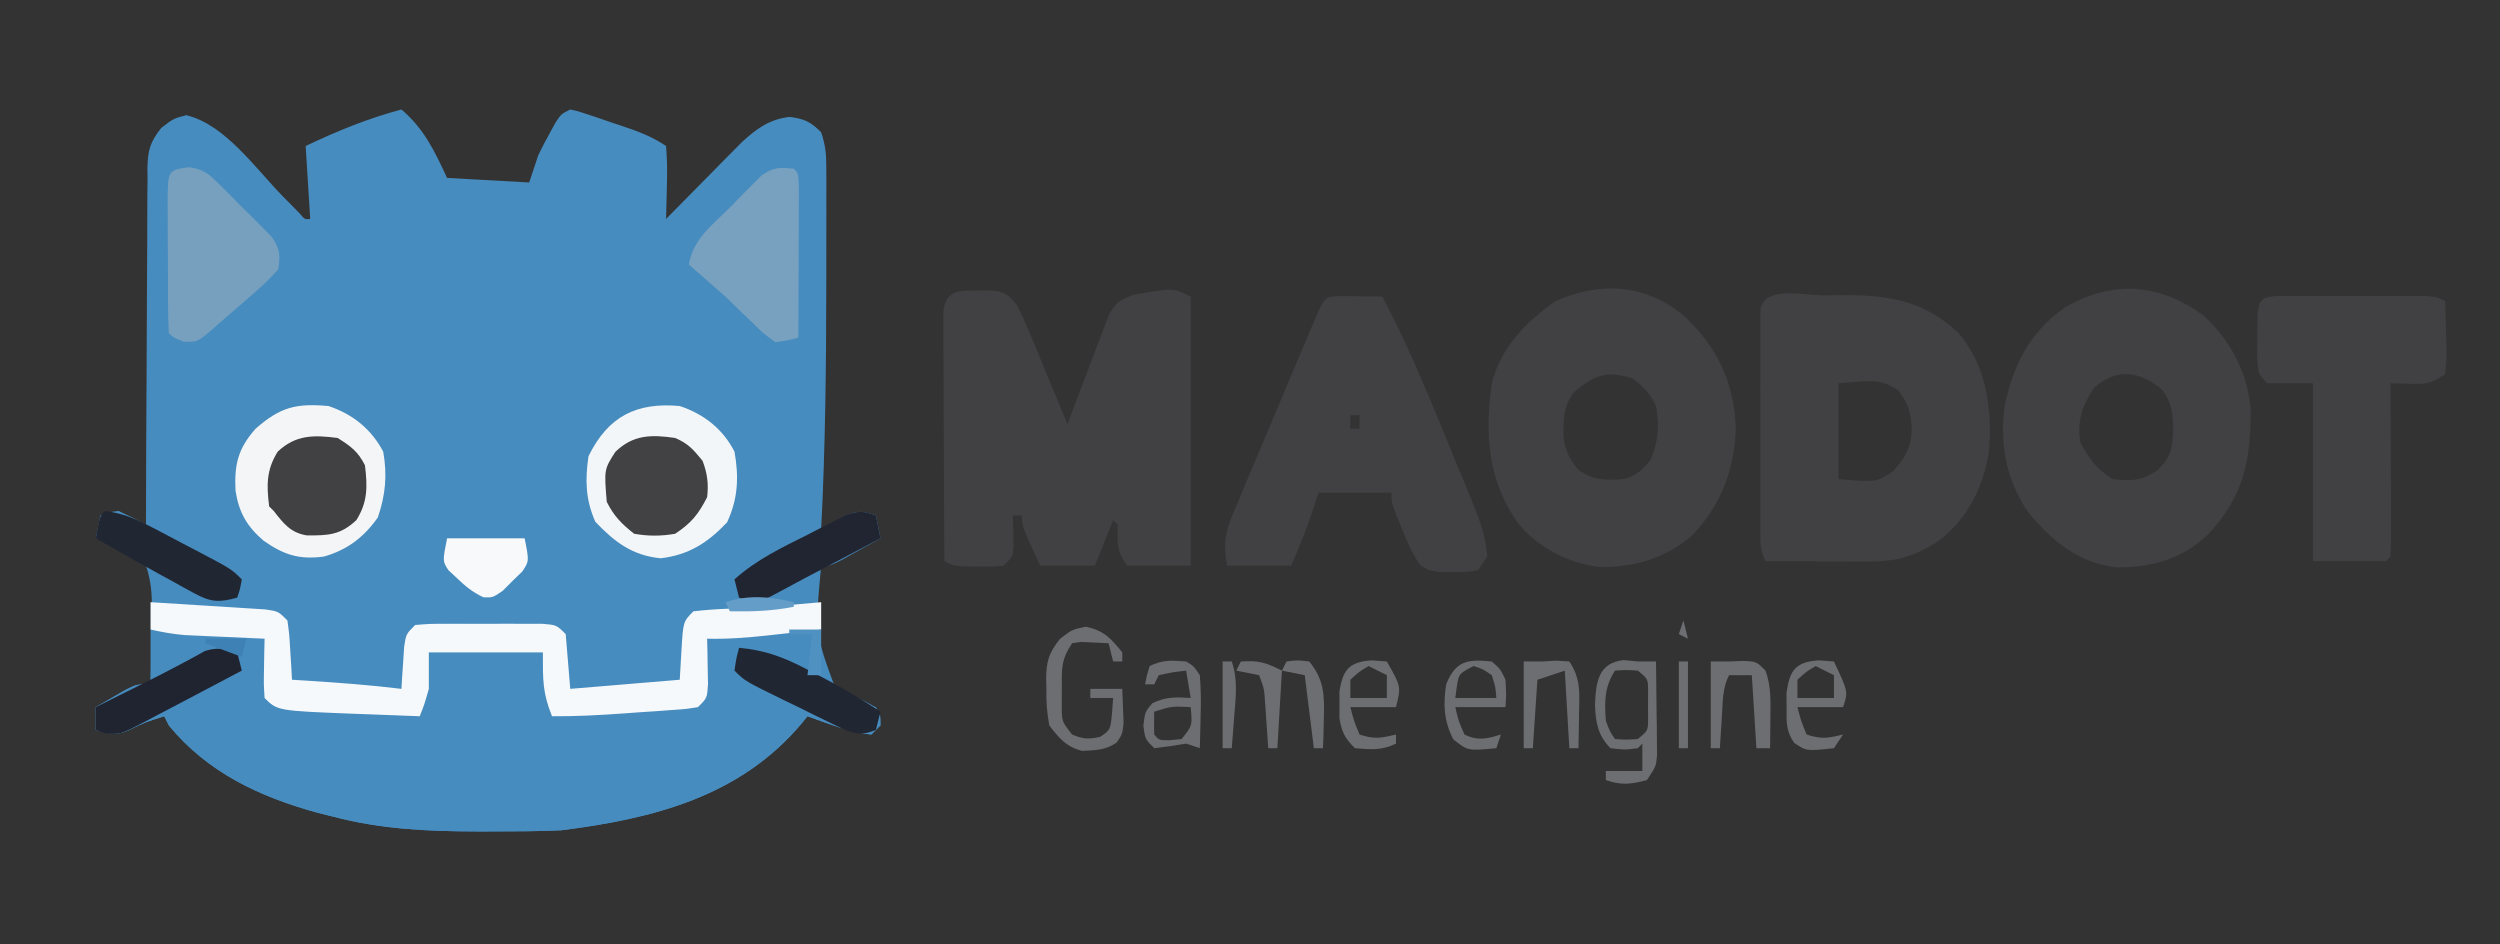 <?xml version="1.0" encoding="UTF-8"?>
<svg version="1.1" xmlns="http://www.w3.org/2000/svg" width="548" height="207">
<rect width="100%" height="100%" fill="#333333" stroke="none"/>
<path d="M0 0 C5.001 4.286 7.222 9.046 10 15 C15.94 15.33 21.88 15.66 28 16 C28.66 14.02 29.32 12.04 30 10 C30.787 8.373 31.618 6.766 32.5 5.188 C32.923 4.418 33.346 3.648 33.781 2.855 C35 1 35 1 37 0 C38.832 0.406 38.832 0.406 41.027 1.145 C42.216 1.542 42.216 1.542 43.428 1.947 C44.256 2.233 45.084 2.518 45.938 2.812 C46.762 3.086 47.586 3.36 48.436 3.643 C51.998 4.849 54.843 5.895 58 8 C58.221 10.789 58.281 13.347 58.188 16.125 C58.167 17.256 58.167 17.256 58.146 18.41 C58.111 20.274 58.057 22.137 58 24 C58.549 23.44 59.099 22.88 59.665 22.303 C62.167 19.76 64.677 17.223 67.188 14.688 C68.484 13.366 68.484 13.366 69.807 12.018 C70.648 11.17 71.489 10.322 72.355 9.449 C73.51 8.279 73.51 8.279 74.688 7.085 C77.972 4.124 80.633 2.167 85.062 1.625 C88.342 2.044 89.681 2.681 92 5 C92.983 7.949 93.127 9.856 93.129 12.929 C93.133 13.937 93.136 14.946 93.139 15.984 C93.137 17.08 93.135 18.176 93.133 19.305 C93.134 20.444 93.135 21.584 93.137 22.758 C93.139 26.464 93.132 30.169 93.125 33.875 C93.124 35.747 93.124 35.747 93.122 37.657 C93.107 55.789 92.929 73.889 92 92 C92.797 91.549 92.797 91.549 93.609 91.09 C94.316 90.71 95.022 90.329 95.75 89.938 C96.794 89.363 96.794 89.363 97.859 88.777 C100.361 87.869 101.533 88.117 104 89 C104.33 90.65 104.66 92.3 105 94 C103.211 95.005 101.419 96.004 99.625 97 C98.627 97.557 97.63 98.114 96.602 98.688 C94 100 94 100 92 100 C90.613 114.813 90.613 114.813 95.48 127.855 C98.436 129.388 98.436 129.388 101.531 130.176 C102.346 130.448 103.161 130.72 104 131 C104.969 132.98 104.969 132.98 105 135 C104.34 135.66 103.68 136.32 103 137 C98.198 136.563 93.536 134.571 89 133 C88.588 133.508 88.175 134.016 87.75 134.539 C74.241 150.641 55.144 155.467 35 158 C29.711 158.24 24.419 158.245 19.125 158.25 C18.384 158.251 17.643 158.252 16.88 158.253 C5.967 158.243 -4.394 157.799 -15 155 C-16.123 154.722 -17.246 154.443 -18.402 154.156 C-31.108 150.651 -42.507 145.347 -51 135 C-51.33 134.34 -51.66 133.68 -52 133 C-56.156 134.302 -56.156 134.302 -60.062 136.188 C-62.667 137.28 -64.333 136.741 -67 136 C-67 134.35 -67 132.7 -67 131 C-65.567 130.159 -64.128 129.327 -62.688 128.5 C-61.887 128.036 -61.086 127.572 -60.262 127.094 C-58 126 -58 126 -55 126 C-54.848 121.79 -54.819 117.588 -54.812 113.375 C-54.768 112.185 -54.724 110.995 -54.678 109.77 C-54.708 106.197 -54.843 103.387 -56 100 C-59.357 97.113 -62.849 95.479 -67 94 C-66.67 92.35 -66.34 90.7 -66 89 C-64.375 88.312 -64.375 88.312 -62 88 C-59.976 88.952 -57.973 89.948 -56 91 C-55.999 89.959 -55.997 88.917 -55.996 87.845 C-55.979 78.03 -55.936 68.216 -55.868 58.402 C-55.834 53.357 -55.809 48.312 -55.804 43.266 C-55.8 38.396 -55.772 33.527 -55.727 28.658 C-55.714 26.8 -55.709 24.943 -55.714 23.085 C-55.719 20.482 -55.693 17.881 -55.659 15.279 C-55.668 14.511 -55.677 13.744 -55.686 12.953 C-55.6 8.972 -55.145 7.182 -52.635 4.029 C-50 2 -50 2 -47.188 1.25 C-38.678 3.252 -31.973 12.959 -26.016 19.02 C-25.066 19.983 -25.066 19.983 -24.098 20.965 C-23.525 21.549 -22.953 22.133 -22.364 22.734 C-21.188 24.113 -21.188 24.113 -20 24 C-20.33 18.72 -20.66 13.44 -21 8 C-14.087 4.721 -7.393 1.972 0 0 Z " fill="#478CBF" transform="translate(88,24)"/>
<path d="M0 0 C3.042 0.142 6.083 0.288 9.125 0.438 C9.981 0.477 10.837 0.516 11.719 0.557 C16.217 0.782 20.568 1.135 25 2 C25.061 2.927 25.121 3.854 25.184 4.809 C25.267 6.006 25.351 7.204 25.438 8.438 C25.519 9.632 25.6 10.827 25.684 12.059 C25.677 14.886 25.677 14.886 27 16 C33.802 17.093 40.623 17.312 47.5 17.562 C49.163 17.627 49.163 17.627 50.859 17.693 C53.573 17.799 56.286 17.9 59 18 C59.66 13.71 60.32 9.42 61 5 C69.25 5 77.5 5 86 5 C86.99 11.93 86.99 11.93 88 19 C89.221 18.867 90.441 18.734 91.699 18.598 C93.362 18.419 95.025 18.24 96.688 18.062 C97.547 17.97 98.407 17.878 99.292 17.783 C105.433 17.137 111.564 16.626 117.727 16.246 C119.965 16.244 119.965 16.244 121 15 C121.235 12.817 121.414 10.628 121.562 8.438 C121.646 7.24 121.73 6.042 121.816 4.809 C121.877 3.882 121.938 2.955 122 2 C124.854 1.662 127.708 1.329 130.562 1 C131.362 0.905 132.162 0.809 132.986 0.711 C137.695 0.173 142.261 -0.102 147 0 C146.945 0.724 146.889 1.449 146.832 2.195 C146.81 5.437 146.966 7.916 148 11 C150.729 13.118 153.342 14.373 156.531 15.684 C159 17 159 17 159.969 19.035 C159.984 20.008 159.984 20.008 160 21 C159.34 21.66 158.68 22.32 158 23 C153.198 22.563 148.536 20.571 144 19 C143.588 19.508 143.175 20.016 142.75 20.539 C129.241 36.641 110.144 41.467 90 44 C84.711 44.24 79.419 44.245 74.125 44.25 C73.384 44.251 72.643 44.252 71.88 44.253 C60.967 44.243 50.606 43.799 40 41 C38.877 40.722 37.754 40.443 36.598 40.156 C23.892 36.651 12.493 31.347 4 21 C3.67 20.34 3.34 19.68 3 19 C-1.156 20.302 -1.156 20.302 -5.062 22.188 C-7.667 23.28 -9.333 22.741 -12 22 C-12 20.35 -12 18.7 -12 17 C-10.567 16.159 -9.128 15.327 -7.688 14.5 C-6.887 14.036 -6.086 13.572 -5.262 13.094 C-3 12 -3 12 0 12 C0 8.04 0 4.08 0 0 Z " fill="#478CBF" transform="translate(33,138)"/>
<path d="M0 0 C0.968 -0.017 1.936 -0.034 2.934 -0.051 C6.094 0.386 6.585 0.879 8.562 3.312 C9.533 5.273 10.424 7.273 11.262 9.293 C11.748 10.456 12.235 11.62 12.736 12.818 C13.236 14.033 13.735 15.248 14.25 16.5 C14.766 17.739 15.282 18.978 15.799 20.217 C17.06 23.246 18.314 26.278 19.562 29.312 C19.859 28.505 20.156 27.698 20.461 26.866 C21.578 23.864 22.72 20.873 23.878 17.887 C24.373 16.595 24.859 15.299 25.335 13.999 C26.022 12.128 26.747 10.271 27.473 8.414 C27.897 7.293 28.321 6.173 28.758 5.018 C30.562 2.312 30.562 2.312 34.017 0.943 C42.726 -0.606 42.726 -0.606 46.562 1.312 C46.562 20.782 46.562 40.252 46.562 60.312 C41.943 60.312 37.322 60.312 32.562 60.312 C30.257 56.854 30.475 55.346 30.562 51.312 C30.233 50.983 29.902 50.653 29.562 50.312 C27.582 55.263 27.582 55.263 25.562 60.312 C21.602 60.312 17.642 60.312 13.562 60.312 C9.562 51.562 9.562 51.562 9.562 49.312 C8.902 49.312 8.242 49.312 7.562 49.312 C7.586 49.939 7.609 50.565 7.633 51.211 C7.66 52.437 7.66 52.437 7.688 53.688 C7.711 54.5 7.734 55.312 7.758 56.148 C7.562 58.312 7.562 58.312 5.562 60.312 C3.031 60.543 3.031 60.543 0.062 60.5 C-1.407 60.49 -1.407 60.49 -2.906 60.48 C-5.438 60.312 -5.438 60.312 -7.438 59.312 C-7.484 51.915 -7.519 44.518 -7.541 37.12 C-7.552 33.686 -7.566 30.251 -7.588 26.816 C-7.614 22.87 -7.624 18.923 -7.633 14.977 C-7.643 13.74 -7.653 12.504 -7.664 11.23 C-7.664 10.089 -7.664 8.948 -7.665 7.772 C-7.669 6.764 -7.673 5.756 -7.678 4.717 C-7.186 -0.202 -4.218 0.017 0 0 Z " fill="#414042" transform="translate(214.438,63.688)"/>
<path d="M0 0 C1.208 -0.021 2.416 -0.041 3.66 -0.062 C13.904 -0.107 21.65 1.062 29.273 8.215 C35.585 15.654 36.674 24.855 36 34.25 C34.633 42.142 31.403 48.897 24.938 53.82 C19.635 57.232 15.731 58.375 9.363 58.348 C8.065 58.344 6.766 58.341 5.428 58.338 C4.056 58.33 2.684 58.321 1.312 58.312 C-0.071 58.307 -1.454 58.303 -2.838 58.299 C-6.225 58.287 -9.613 58.271 -13 58.25 C-14.282 55.685 -14.127 53.861 -14.129 50.99 C-14.133 49.892 -14.136 48.794 -14.139 47.663 C-14.137 46.474 -14.135 45.284 -14.133 44.059 C-14.134 42.843 -14.135 41.627 -14.136 40.375 C-14.136 37.802 -14.135 35.229 -14.13 32.656 C-14.125 28.701 -14.13 24.746 -14.137 20.791 C-14.136 18.297 -14.135 15.803 -14.133 13.309 C-14.135 12.117 -14.137 10.925 -14.139 9.698 C-14.136 8.603 -14.133 7.508 -14.129 6.381 C-14.129 5.412 -14.128 4.443 -14.127 3.445 C-13.795 -2.294 -4.314 0.018 0 0 Z M3 19.25 C3 26.18 3 33.11 3 40.25 C11.264 40.997 11.264 40.997 14.938 38.562 C17.634 35.54 18.927 33.4 19.066 29.293 C18.843 25.639 18.338 23.686 16.062 20.75 C12.072 18.517 12.072 18.517 3 19.25 Z " fill="#414042" transform="translate(400,64.75)"/>
<path d="M0 0 C5.951 5.453 9.575 12.311 10.344 20.355 C10.463 31.75 8.803 39.727 0.875 48.148 C-5.068 53.532 -11.395 55.299 -19.273 55.172 C-27.457 54.172 -33.285 49.37 -38.367 43.16 C-43.189 36.275 -44.707 28.148 -43.59 19.852 C-41.655 10.841 -38.215 3.839 -30.617 -1.598 C-20.292 -7.775 -9.852 -7.221 0 0 Z M-23.992 15.84 C-26.607 19.898 -27.693 23.031 -26.992 27.84 C-24.952 31.498 -23.488 33.509 -19.992 35.84 C-15.78 36.308 -13.706 36.306 -10.117 33.965 C-7.136 30.984 -6.779 29.209 -6.617 25.09 C-6.664 21.53 -6.911 19.166 -9.055 16.277 C-14.088 12.101 -18.909 11.462 -23.992 15.84 Z " fill="#414042" transform="translate(482.992,69.16)"/>
<path d="M0 0 C7.257 6.876 10.829 14.492 11.211 24.621 C10.846 33.721 7.946 41.341 1.648 47.965 C-4.253 53.01 -10.937 54.992 -18.594 54.902 C-25.204 54.213 -32.011 50.735 -36.289 45.621 C-43.186 36.203 -43.856 25.868 -42.289 14.621 C-40.233 6.699 -34.898 1.238 -28.289 -3.379 C-18.449 -7.785 -8.353 -7.109 0 0 Z M-24.289 16.621 C-26.668 19.649 -26.649 22.866 -26.543 26.656 C-26.165 29.577 -25.148 31.364 -23.289 33.621 C-20.073 35.95 -17.18 35.945 -13.289 35.621 C-10.501 34.745 -9.436 33.794 -7.539 31.559 C-5.802 27.477 -5.483 23.988 -6.289 19.621 C-7.628 16.758 -8.768 15.767 -11.289 13.621 C-16.998 11.753 -19.798 12.757 -24.289 16.621 Z " fill="#414042" transform="translate(369.289,69.379)"/>
<path d="M0 0 C3.092 0.033 6.185 0.065 9.277 0.098 C14.308 9.596 18.45 19.395 22.511 29.336 C23.598 31.992 24.696 34.642 25.795 37.293 C26.494 38.996 27.193 40.699 27.891 42.402 C28.217 43.187 28.543 43.971 28.878 44.78 C30.528 48.846 32.004 52.669 32.277 57.098 C31.617 58.088 30.957 59.078 30.277 60.098 C27.781 60.496 27.781 60.496 24.84 60.473 C23.872 60.48 22.904 60.488 21.906 60.496 C19.277 60.098 19.277 60.098 17.598 58.953 C15.819 56.454 14.74 53.877 13.59 51.035 C13.153 49.972 12.716 48.908 12.266 47.812 C11.277 45.098 11.277 45.098 11.277 43.098 C5.997 43.098 0.717 43.098 -4.723 43.098 C-5.156 44.438 -5.589 45.779 -6.035 47.16 C-7.394 51.25 -8.965 55.164 -10.723 59.098 C-15.343 59.098 -19.963 59.098 -24.723 59.098 C-25.844 53.491 -24.806 50.859 -22.66 45.848 C-22.315 45.015 -21.97 44.183 -21.615 43.325 C-20.332 40.243 -19.027 37.171 -17.723 34.098 C-16.832 31.978 -15.943 29.857 -15.054 27.737 C-13.469 23.959 -11.878 20.184 -10.285 16.41 C-9.969 15.66 -9.653 14.91 -9.327 14.137 C-8.421 11.994 -7.512 9.852 -6.602 7.711 C-6.326 7.058 -6.05 6.404 -5.766 5.731 C-3.372 0.121 -3.372 0.121 0 0 Z M2.277 26.098 C2.277 27.088 2.277 28.078 2.277 29.098 C2.937 29.098 3.597 29.098 4.277 29.098 C4.277 28.108 4.277 27.118 4.277 26.098 C3.617 26.098 2.957 26.098 2.277 26.098 Z " fill="#414042" transform="translate(293.723,64.902)"/>
<path d="M0 0 C0.82 0.002 1.64 0.004 2.484 0.006 C3.321 0.005 4.159 0.004 5.021 0.003 C6.796 0.003 8.571 0.004 10.345 0.009 C13.067 0.014 15.788 0.009 18.51 0.002 C20.23 0.003 21.951 0.004 23.672 0.006 C24.489 0.004 25.307 0.002 26.15 0 C31.914 0.024 31.914 0.024 34.144 1.139 C34.225 3.765 34.285 6.388 34.332 9.014 C34.357 9.76 34.382 10.507 34.408 11.276 C34.437 13.444 34.437 13.444 34.144 17.139 C30.941 19.275 30.125 19.37 26.457 19.264 C25.649 19.246 24.84 19.228 24.008 19.209 C23.393 19.186 22.778 19.163 22.144 19.139 C22.152 20.858 22.152 20.858 22.16 22.611 C22.178 26.847 22.19 31.083 22.199 35.319 C22.204 37.156 22.211 38.992 22.22 40.828 C22.232 43.462 22.238 46.095 22.242 48.729 C22.247 49.555 22.252 50.381 22.258 51.232 C22.258 53.201 22.206 55.171 22.144 57.139 C21.814 57.469 21.484 57.799 21.144 58.139 C15.864 58.139 10.584 58.139 5.144 58.139 C5.144 45.269 5.144 32.399 5.144 19.139 C1.844 19.139 -1.456 19.139 -4.856 19.139 C-6.856 17.139 -6.856 17.139 -7.086 13.479 C-7.082 12.011 -7.067 10.544 -7.043 9.076 C-7.043 8.331 -7.042 7.585 -7.041 6.817 C-6.986 0.109 -6.654 0.028 0 0 Z " fill="#414042" transform="translate(501.856,64.861)"/>
<path d="M0 0 C3.952 0.236 7.903 0.485 11.853 0.745 C13.197 0.831 14.542 0.915 15.886 0.995 C17.818 1.11 19.749 1.238 21.68 1.367 C23.424 1.477 23.424 1.477 25.203 1.589 C28 2 28 2 30 4 C30.414 7.039 30.414 7.039 30.625 10.625 C30.7 11.814 30.775 13.002 30.852 14.227 C30.925 15.599 30.925 15.599 31 17 C31.978 17.061 32.957 17.121 33.965 17.184 C41 17.633 48.001 18.14 55 19 C55.049 18.157 55.098 17.314 55.148 16.445 C55.223 15.35 55.298 14.254 55.375 13.125 C55.445 12.034 55.514 10.944 55.586 9.82 C56 7 56 7 58 5 C61.041 4.741 61.041 4.741 64.906 4.734 C65.927 4.732 65.927 4.732 66.968 4.729 C68.407 4.727 69.847 4.731 71.286 4.739 C73.491 4.75 75.697 4.739 77.902 4.727 C79.299 4.728 80.697 4.73 82.094 4.734 C83.369 4.737 84.645 4.739 85.959 4.741 C89 5 89 5 91 7 C91.495 12.94 91.495 12.94 92 19 C103.88 18.01 103.88 18.01 116 17 C116.124 14.896 116.248 12.793 116.375 10.625 C116.75 4.25 116.75 4.25 119 2 C121.486 1.712 123.881 1.534 126.375 1.438 C127.82 1.366 129.266 1.293 130.711 1.219 C131.431 1.184 132.151 1.149 132.894 1.113 C137.604 0.86 142.302 0.418 147 0 C147 1.98 147 3.96 147 6 C143.959 6.337 140.917 6.67 137.875 7 C137.019 7.095 136.163 7.191 135.281 7.289 C130.83 7.768 126.486 8.118 122 8 C122.023 8.915 122.046 9.83 122.07 10.773 C122.088 11.962 122.106 13.15 122.125 14.375 C122.148 15.558 122.171 16.742 122.195 17.961 C122 21 122 21 120 23 C117.481 23.411 117.481 23.411 114.328 23.633 C113.189 23.717 112.049 23.8 110.875 23.887 C109.679 23.965 108.483 24.044 107.25 24.125 C106.069 24.211 104.888 24.298 103.672 24.387 C98.434 24.758 93.253 25.046 88 25 C85.907 19.768 86 17.122 86 11 C77.75 11 69.5 11 61 11 C61 13.64 61 16.28 61 19 C60 22.5 60 22.5 59 25 C55.166 24.86 51.333 24.712 47.5 24.562 C46.422 24.523 45.345 24.484 44.234 24.443 C27.792 23.792 27.792 23.792 25 21 C24.805 17.961 24.805 17.961 24.875 14.375 C24.893 13.186 24.911 11.998 24.93 10.773 C24.953 9.858 24.976 8.943 25 8 C24.13 7.962 24.13 7.962 23.243 7.924 C20.6 7.808 17.956 7.685 15.312 7.562 C14.4 7.523 13.488 7.484 12.549 7.443 C11.663 7.401 10.776 7.36 9.863 7.316 C9.052 7.28 8.24 7.243 7.404 7.205 C4.879 6.99 2.474 6.541 0 6 C0 4.02 0 2.04 0 0 Z " fill="#F6F9FB" transform="translate(33,132)"/>
<path d="M0 0 C5.288 1.763 9.445 5.013 12 10 C12.993 15.611 12.781 20.318 10.375 25.5 C6.124 29.975 1.981 32.649 -4.188 33.375 C-10.405 32.763 -14.26 29.827 -18.5 25.375 C-20.653 20.531 -20.77 16.218 -20 11 C-15.65 2.139 -9.374 -0.841 0 0 Z " fill="#F3F6F8" transform="translate(149,89)"/>
<path d="M0 0 C5.289 1.763 9.394 5.048 12 10 C12.915 15.125 12.507 19.533 10.812 24.438 C7.732 28.793 4.141 31.531 -1 33 C-6.474 33.723 -9.783 32.609 -14.199 29.539 C-17.879 26.394 -19.644 23.335 -20.375 18.539 C-20.648 12.856 -19.869 9.392 -16 5 C-10.578 0.224 -7.096 -0.636 0 0 Z " fill="#F3F5F7" transform="translate(72,89)"/>
<path d="M0 0 C3.365 0.442 4.452 1.517 6.845 3.889 C7.971 5.006 7.971 5.006 9.12 6.145 C9.889 6.934 10.658 7.722 11.45 8.534 C12.239 9.303 13.027 10.072 13.839 10.864 C14.956 11.99 14.956 11.99 16.095 13.139 C16.775 13.825 17.456 14.511 18.157 15.218 C19.985 17.845 20.124 19.207 19.638 22.346 C17.805 24.411 16.101 26.084 14.013 27.846 C13.491 28.307 12.969 28.767 12.431 29.241 C11.378 30.164 10.316 31.078 9.247 31.983 C8.152 32.91 7.07 33.853 6 34.808 C1.951 38.36 1.951 38.36 -1.175 38.221 C-3.362 37.346 -3.362 37.346 -4.362 36.346 C-4.475 33.849 -4.526 31.38 -4.53 28.882 C-4.533 28.133 -4.537 27.385 -4.54 26.613 C-4.545 25.027 -4.548 23.441 -4.547 21.854 C-4.55 19.423 -4.568 16.991 -4.587 14.559 C-4.59 13.021 -4.592 11.483 -4.593 9.944 C-4.6 9.214 -4.607 8.484 -4.614 7.731 C-4.582 0.672 -4.582 0.672 0 0 Z " fill="#77A0BF" transform="translate(41.362,36.654)"/>
<path d="M0 0 C1 1 1 1 1.114 4.418 C1.113 5.936 1.108 7.455 1.098 8.973 C1.096 9.77 1.095 10.568 1.093 11.39 C1.088 13.947 1.075 16.505 1.062 19.062 C1.057 20.792 1.053 22.522 1.049 24.252 C1.038 28.501 1.021 32.751 1 37 C-1.337 37.615 -1.337 37.615 -4 38 C-6.613 36.156 -6.613 36.156 -9.312 33.5 C-10.273 32.575 -11.234 31.65 -12.195 30.727 C-13.121 29.827 -14.046 28.927 -15 28 C-16.552 26.613 -18.113 25.236 -19.688 23.875 C-20.331 23.316 -20.974 22.756 -21.637 22.18 C-22.087 21.79 -22.536 21.401 -23 21 C-22.118 15.359 -17.628 12.115 -13.75 8.25 C-12.986 7.457 -12.221 6.664 -11.434 5.848 C-10.687 5.099 -9.941 4.35 -9.172 3.578 C-8.492 2.891 -7.813 2.205 -7.112 1.497 C-4.533 -0.331 -3.098 -0.385 0 0 Z " fill="#78A1BF" transform="translate(174,37)"/>
<path d="M0 0 C2.942 1.301 3.832 2.398 6 5 C7.051 7.752 7.355 10.074 7 13 C5.032 16.796 3.557 18.629 0 21 C-3.065 21.545 -5.934 21.543 -9 21 C-11.756 18.818 -13.436 17.128 -15 14 C-15.581 6.91 -15.581 6.91 -13.125 3.062 C-9.207 -0.741 -5.253 -0.758 0 0 Z " fill="#424143" transform="translate(148,96)"/>
<path d="M0 0 C2.87 1.794 4.491 2.983 6 6 C6.555 10.632 6.636 13.982 4.125 18 C0.613 21.305 -2.064 21.386 -6.738 21.363 C-10.296 20.792 -11.855 18.749 -14 16 C-14.33 15.67 -14.66 15.34 -15 15 C-15.582 10.385 -15.624 6.999 -13.125 3 C-9.177 -0.715 -5.226 -0.677 0 0 Z " fill="#414042" transform="translate(74,96)"/>
<path d="M0 0 C0.33 1.65 0.66 3.3 1 5 C-1.999 6.585 -5 8.168 -8 9.75 C-8.839 10.193 -9.678 10.637 -10.543 11.094 C-12.218 11.977 -13.895 12.855 -15.574 13.729 C-17.149 14.554 -18.714 15.395 -20.27 16.256 C-25.521 19.086 -25.521 19.086 -28.227 18.601 C-29.104 18.303 -29.104 18.303 -30 18 C-30.33 16.68 -30.66 15.36 -31 14 C-26.226 9.68 -20.646 7.047 -14.938 4.188 C-13.944 3.673 -12.951 3.158 -11.928 2.627 C-10.971 2.145 -10.013 1.664 -9.027 1.168 C-8.158 0.727 -7.29 0.287 -6.394 -0.167 C-3.747 -1.088 -2.584 -0.974 0 0 Z " fill="#212532" transform="translate(192,113)"/>
<path d="M0 0 C3.926 0.48 6.966 1.826 10.449 3.652 C11.462 4.182 12.474 4.711 13.518 5.256 C14.564 5.811 15.61 6.366 16.688 6.938 C17.745 7.489 18.803 8.04 19.893 8.607 C27.728 12.728 27.728 12.728 30 15 C29.625 17.125 29.625 17.125 29 19 C25.071 20.098 23.17 20.013 19.602 18.051 C18.792 17.614 17.983 17.178 17.148 16.729 C16.316 16.261 15.483 15.794 14.625 15.312 C13.8 14.865 12.975 14.417 12.125 13.955 C7.38 11.368 2.684 8.696 -2 6 C-1.125 1.125 -1.125 1.125 0 0 Z " fill="#212633" transform="translate(23,112)"/>
<path d="M0 0 C5.704 0.504 9.893 2.1 14.938 4.75 C15.637 5.108 16.336 5.467 17.057 5.836 C21.864 8.327 26.492 10.995 31 14 C30.67 15.32 30.34 16.64 30 18 C27.252 19.096 26.122 19.043 23.283 18.044 C22.269 17.548 21.255 17.053 20.211 16.543 C19.105 16.007 17.999 15.472 16.859 14.92 C15.71 14.348 14.56 13.777 13.375 13.188 C12.217 12.627 11.06 12.067 9.867 11.49 C1.303 7.303 1.303 7.303 -1 5 C-0.625 2.375 -0.625 2.375 0 0 Z " fill="#212633" transform="translate(162,142)"/>
<path d="M0 0 C0.33 1.32 0.66 2.64 1 4 C-1.999 5.585 -5 7.168 -8 8.75 C-8.839 9.193 -9.678 9.637 -10.543 10.094 C-13.025 11.402 -15.513 12.701 -18 14 C-18.761 14.406 -19.521 14.811 -20.305 15.229 C-25.662 18.028 -25.662 18.028 -29 17.75 C-29.66 17.503 -30.32 17.255 -31 17 C-31 15.35 -31 13.7 -31 12 C-29.961 11.481 -28.922 10.961 -27.852 10.426 C-27.18 10.09 -26.509 9.754 -25.818 9.408 C-24.351 8.675 -22.883 7.944 -21.415 7.215 C-18.214 5.623 -15.033 4.018 -11.887 2.32 C-11.037 1.864 -10.188 1.408 -9.312 0.938 C-8.587 0.534 -7.861 0.131 -7.113 -0.285 C-4.423 -1.195 -2.698 -0.751 0 0 Z " fill="#202431" transform="translate(52,143)"/>
<path d="M0 0 C5.61 0 11.22 0 17 0 C18 5 18 5 16.488 7.273 C15.77 7.967 15.052 8.66 14.312 9.375 C13.607 10.084 12.902 10.793 12.176 11.523 C10 13 10 13 7.969 12.93 C5.627 11.824 4.049 10.552 2.188 8.75 C1.562 8.167 0.937 7.585 0.293 6.984 C-1 5 -1 5 0 0 Z " fill="#F7F9FB" transform="translate(98,118)"/>
<path d="M0 0 C1.011 0.103 2.021 0.206 3.062 0.312 C4.383 0.312 5.702 0.312 7.062 0.312 C7.12 4.083 7.156 7.854 7.188 11.625 C7.204 12.697 7.221 13.769 7.238 14.873 C7.245 15.901 7.251 16.929 7.258 17.988 C7.268 18.936 7.279 19.884 7.29 20.861 C7.062 23.312 7.062 23.312 5.062 26.312 C1.483 27.226 -0.402 27.491 -3.938 26.312 C-3.938 25.652 -3.938 24.992 -3.938 24.312 C-1.298 24.312 1.343 24.312 4.062 24.312 C4.062 22.332 4.062 20.352 4.062 18.312 C3.732 18.642 3.402 18.973 3.062 19.312 C0.188 19.688 0.188 19.688 -2.938 19.312 C-5.741 16.415 -6.157 13.703 -6.312 9.812 C-6.114 4.85 -5.628 0.599 0 0 Z M-1.938 2.312 C-4.272 5.961 -4.241 9.057 -3.938 13.312 C-3.057 15.666 -3.057 15.666 -1.938 17.312 C0.479 17.479 0.479 17.479 3.062 17.312 C5.313 15.481 5.313 15.481 5.328 12.781 C5.323 11.802 5.318 10.822 5.312 9.812 C5.318 8.833 5.323 7.853 5.328 6.844 C5.313 4.144 5.313 4.144 3.062 2.312 C0.479 2.146 0.479 2.146 -1.938 2.312 Z " fill="#6D6E71" transform="translate(355.938,144.688)"/>
<path d="M0 0 C3.966 0.826 5.486 2.52 8 5.625 C8 6.285 8 6.945 8 7.625 C7.34 7.625 6.68 7.625 6 7.625 C5.67 6.305 5.34 4.985 5 3.625 C3.721 3.563 2.442 3.501 1.125 3.438 C0.406 3.403 -0.314 3.368 -1.055 3.332 C-1.697 3.429 -2.339 3.525 -3 3.625 C-5.453 7.304 -5.268 9.248 -5.25 13.625 C-5.255 14.863 -5.26 16.1 -5.266 17.375 C-5.253 20.772 -5.253 20.772 -3 23.625 C-0.614 24.659 0.65 24.705 3.188 24.125 C5.396 22.616 5.396 22.616 5.75 19 C5.832 17.886 5.915 16.773 6 15.625 C4.35 15.625 2.7 15.625 1 15.625 C1 14.965 1 14.305 1 13.625 C3.31 13.625 5.62 13.625 8 13.625 C8.081 15.228 8.139 16.833 8.188 18.438 C8.24 19.777 8.24 19.777 8.293 21.145 C8 23.625 8 23.625 6.73 25.418 C4.337 27.088 1.989 27.084 -0.867 27.219 C-4.361 26.246 -5.816 24.467 -8 21.625 C-8.508 18.711 -8.705 16.514 -8.625 13.625 C-8.644 12.926 -8.664 12.228 -8.684 11.508 C-8.646 7.565 -8.119 5.775 -5.648 2.664 C-3 0.625 -3 0.625 0 0 Z " fill="#6D6E71" transform="translate(238,137.375)"/>
<path d="M0 0 C1.32 0 2.64 0 4 0 C5.547 -0.062 5.547 -0.062 7.125 -0.125 C10 0 10 0 12 2 C13.286 5.526 13.1 9.034 13.062 12.75 C13.053 13.92 13.044 15.091 13.035 16.297 C13.024 17.189 13.012 18.081 13 19 C12.01 19 11.02 19 10 19 C9.67 13.72 9.34 8.44 9 3 C7.35 3 5.7 3 4 3 C2.519 5.962 2.647 8.835 2.438 12.125 C2.354 13.406 2.27 14.688 2.184 16.008 C2.093 17.489 2.093 17.489 2 19 C1.34 19 0.68 19 0 19 C0 12.73 0 6.46 0 0 Z " fill="#6D6E71" transform="translate(375,145)"/>
<path d="M0 0 C1.68 1.004 1.68 1.004 3 3 C3.217 5.811 3.283 8.388 3.188 11.188 C3.174 11.937 3.16 12.687 3.146 13.459 C3.111 15.306 3.057 17.153 3 19 C2.01 18.67 1.02 18.34 0 18 C-1.176 18.186 -2.351 18.371 -3.562 18.562 C-4.697 18.707 -5.831 18.851 -7 19 C-9 17 -9 17 -9.375 14.062 C-9 11 -9 11 -7.375 9.125 C-4.434 7.732 -2.217 7.781 1 8 C0.67 6.02 0.34 4.04 0 2 C-2.971 2.342 -2.971 2.342 -6 3 C-6.33 3.66 -6.66 4.32 -7 5 C-7.66 5 -8.32 5 -9 5 C-8.625 3.062 -8.625 3.062 -8 1 C-5.201 -0.399 -3.095 -0.253 0 0 Z M-7 11 C-7.043 12.666 -7.041 14.334 -7 16 C-5.946 17.265 -5.946 17.265 -3.562 17.25 C-2.294 17.126 -2.294 17.126 -1 17 C1.37 14.046 1.37 14.046 1 10 C-3.141 9.79 -3.141 9.79 -7 11 Z " fill="#6D6E71" transform="translate(260,145)"/>
<path d="M0 0 C1.093 0.083 2.186 0.165 3.312 0.25 C6.438 5.75 6.438 5.75 5.312 10.25 C2.013 10.25 -1.288 10.25 -4.688 10.25 C-3.913 13.242 -3.913 13.242 -2.688 16.25 C0.602 17.347 2.026 17.05 5.312 16.25 C5.312 16.91 5.312 17.57 5.312 18.25 C2.229 19.792 -0.296 19.547 -3.688 19.25 C-5.9 17.068 -6.623 15.678 -7.086 12.594 C-7.078 11.655 -7.07 10.717 -7.062 9.75 C-7.07 8.812 -7.078 7.873 -7.086 6.906 C-6.353 2.017 -4.95 0.336 0 0 Z M-0.688 1.25 C-2.767 2.476 -2.767 2.476 -4.688 4.25 C-4.688 5.57 -4.688 6.89 -4.688 8.25 C-2.047 8.25 0.593 8.25 3.312 8.25 C3.312 6.6 3.312 4.95 3.312 3.25 C1.992 2.59 0.672 1.93 -0.688 1.25 Z " fill="#6D6E71" transform="translate(300.688,144.75)"/>
<path d="M0 0 C1.093 0.083 2.186 0.165 3.312 0.25 C6.438 6.875 6.438 6.875 5.312 10.25 C2.013 10.25 -1.288 10.25 -4.688 10.25 C-3.913 13.242 -3.913 13.242 -2.688 16.25 C0.602 17.347 2.026 17.05 5.312 16.25 C4.652 17.24 3.993 18.23 3.312 19.25 C-2.717 19.908 -2.717 19.908 -5.387 18.098 C-7.235 15.473 -7.086 13.494 -7.062 10.312 C-7.07 9.272 -7.078 8.232 -7.086 7.16 C-6.398 2.133 -5.118 0.347 0 0 Z M-0.688 1.25 C-2.767 2.476 -2.767 2.476 -4.688 4.25 C-4.688 5.57 -4.688 6.89 -4.688 8.25 C-2.047 8.25 0.593 8.25 3.312 8.25 C3.312 6.6 3.312 4.95 3.312 3.25 C1.992 2.59 0.672 1.93 -0.688 1.25 Z " fill="#6D6E71" transform="translate(398.688,144.75)"/>
<path d="M0 0 C1.875 1.625 1.875 1.625 3 4 C3.188 7.25 3.188 7.25 3 10 C-0.63 10 -4.26 10 -8 10 C-7.305 13.004 -7.305 13.004 -6 16 C-3.122 17.439 -0.993 16.962 2 16 C1.67 16.99 1.34 17.98 1 19 C-5.245 19.6 -5.245 19.6 -8.438 17.062 C-10.51 13 -10.69 9.486 -10 5 C-7.918 -0.132 -5.419 -0.553 0 0 Z M-4 1 C-7.224 2.67 -7.224 2.67 -7.688 5.625 C-7.791 6.409 -7.894 7.192 -8 8 C-5.03 8 -2.06 8 1 8 C0.812 5.555 0.812 5.555 0 3 C-1.968 1.64 -1.968 1.64 -4 1 Z " fill="#6D6E71" transform="translate(327,145)"/>
<path d="M0 0 C1.32 0 2.64 0 4 0 C5.547 -0.093 5.547 -0.093 7.125 -0.188 C8.074 -0.126 9.023 -0.064 10 0 C12.528 3.792 12.224 6.809 12.125 11.188 C12.116 11.937 12.107 12.687 12.098 13.459 C12.074 15.306 12.038 17.153 12 19 C11.34 19 10.68 19 10 19 C9.67 13.39 9.34 7.78 9 2 C7.02 2.66 5.04 3.32 3 4 C2.67 8.95 2.34 13.9 2 19 C1.34 19 0.68 19 0 19 C0 12.73 0 6.46 0 0 Z " fill="#6D6E71" transform="translate(334,145)"/>
<path d="M0 0 C3.97 -0.221 5.233 0.117 9 2 C8.67 7.61 8.34 13.22 8 19 C7.34 19 6.68 19 6 19 C5.939 18.096 5.879 17.193 5.816 16.262 C5.733 15.082 5.649 13.903 5.562 12.688 C5.481 11.516 5.4 10.344 5.316 9.137 C5.113 5.974 5.113 5.974 4 3 C2.35 2.67 0.7 2.34 -1 2 C-0.67 1.34 -0.34 0.68 0 0 Z " fill="#6D6E71" transform="translate(272,145)"/>
<path d="M0 0 C2.312 -0.312 2.312 -0.312 5 0 C8.229 4.021 8.329 7.267 8.188 12.312 C8.16 13.567 8.133 14.821 8.105 16.113 C8.071 17.066 8.036 18.019 8 19 C7.34 19 6.68 19 6 19 C5.34 13.72 4.68 8.44 4 3 C2.35 2.67 0.7 2.34 -1 2 C-0.67 1.34 -0.34 0.68 0 0 Z " fill="#6D6E71" transform="translate(282,145)"/>
<path d="M0 0 C0.66 0 1.32 0 2 0 C3.359 3.905 2.895 7.71 2.562 11.75 C2.51 12.447 2.458 13.145 2.404 13.863 C2.275 15.576 2.138 17.288 2 19 C1.34 19 0.68 19 0 19 C0 12.73 0 6.46 0 0 Z " fill="#6D6E71" transform="translate(268,145)"/>
<path d="M0 0 C0.66 0 1.32 0 2 0 C2 6.27 2 12.54 2 19 C1.34 19 0.68 19 0 19 C0 12.73 0 6.46 0 0 Z " fill="#6D6E71" transform="translate(368,145)"/>
<path d="M0 0 C2.31 0 4.62 0 7 0 C7 3.3 7 6.6 7 10 C6.01 10 5.02 10 4 10 C4.33 7.03 4.66 4.06 5 1 C3.35 1 1.7 1 0 1 C0 0.67 0 0.34 0 0 Z " fill="#4F91C1" transform="translate(173,138)"/>
<path d="M0 0 C0 0.33 0 0.66 0 1 C-4.763 1.953 -9.167 2.083 -14 2 C-14.33 1.34 -14.66 0.68 -15 0 C-9.976 -1.675 -5.099 -1.236 0 0 Z " fill="#639DC8" transform="translate(174,132)"/>
<path d="M0 0 C2.97 0 5.94 0 9 0 C8.67 1.32 8.34 2.64 8 4 C5.36 3.01 2.72 2.02 0 1 C0 0.67 0 0.34 0 0 Z " fill="#3E82B5" transform="translate(45,140)"/>
<path d="M0 0 C0.33 1.32 0.66 2.64 1 4 C0.34 3.67 -0.32 3.34 -1 3 C-0.67 2.01 -0.34 1.02 0 0 Z " fill="#6D6E71" transform="translate(369,136)"/>
</svg>
